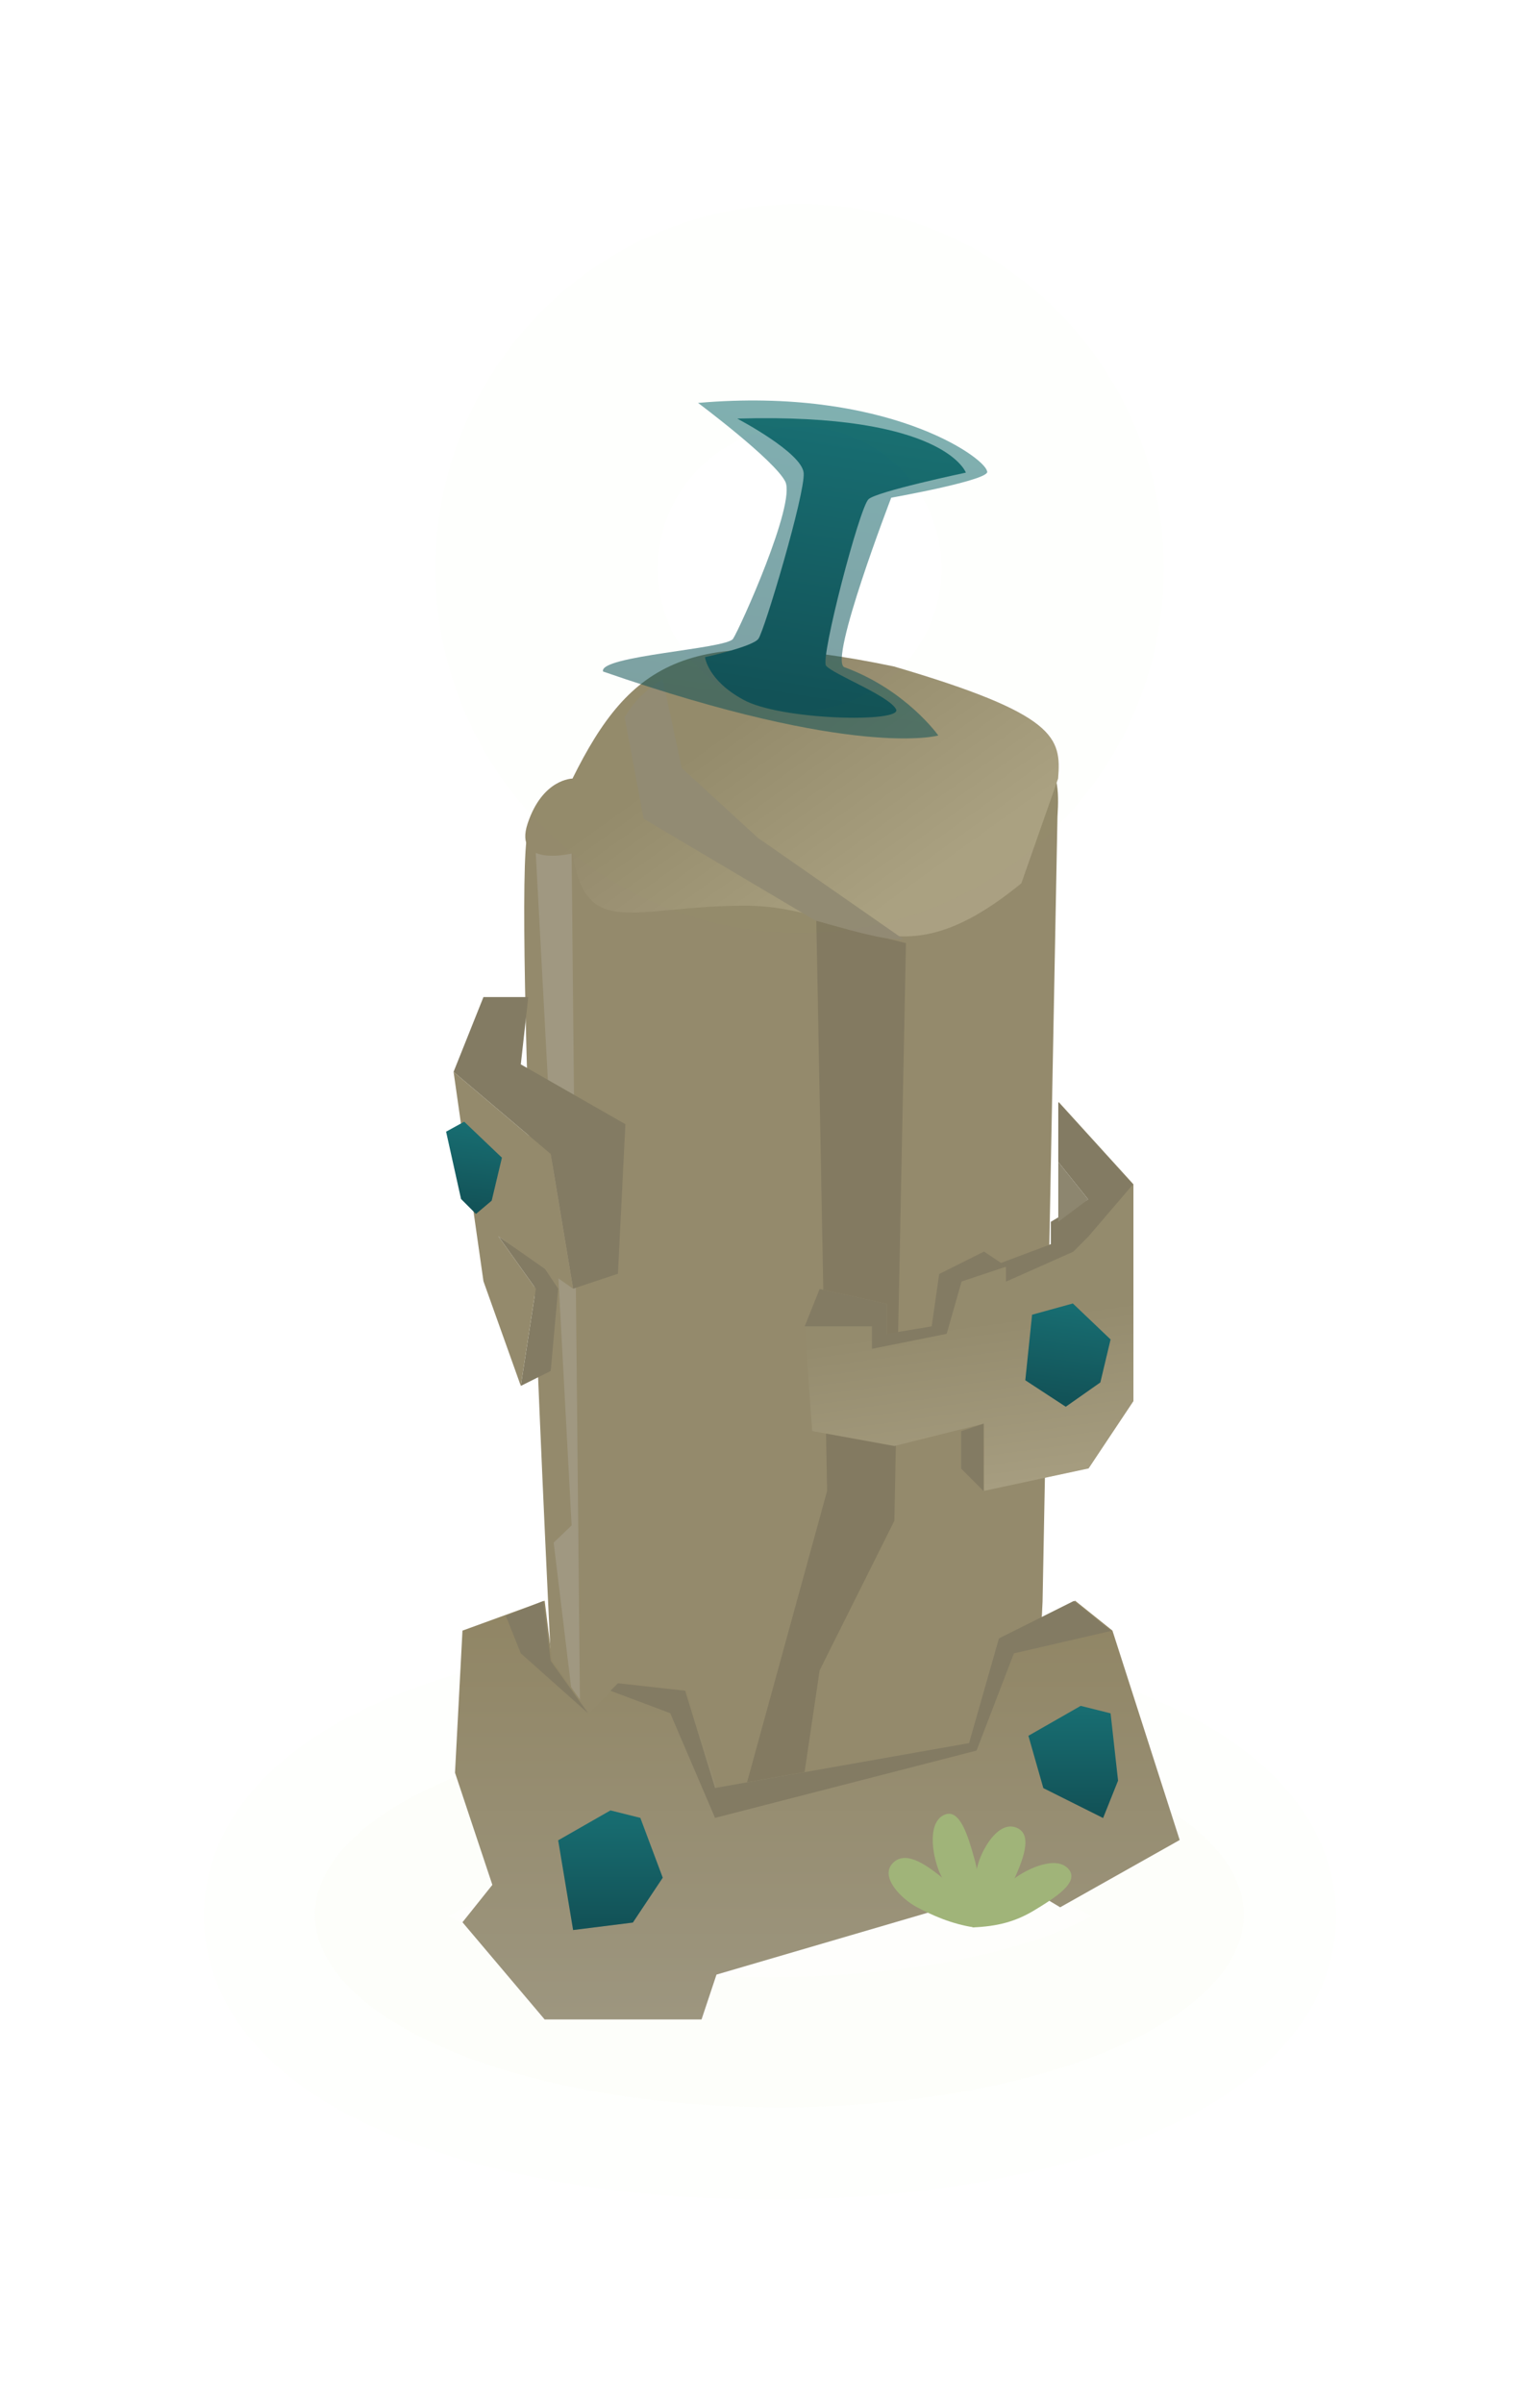 <svg width="572" height="892" viewBox="0 0 572 892" fill="none" xmlns="http://www.w3.org/2000/svg">
<ellipse cx="289.5" cy="710.554" rx="172.5" ry="71.446" fill="#E9DDB9" fill-opacity="0.05"/>
<g filter="url(#filter0_d_852_7)">
<ellipse cx="286" cy="711" rx="169" ry="64" stroke="#7FD71B" stroke-opacity="0.01" stroke-width="82.569"/>
</g>
<path d="M387.239 594.315L392.773 303.091C394.018 283.342 392.207 272.138 331.896 249.16C256.389 228.781 234.483 246.506 212.91 303.091C212.91 303.091 201.534 287.428 196 309C190.466 330.572 204.608 615.887 204.608 615.887C209.668 657.786 226.972 694.986 268.479 694.986C309.986 694.986 383.436 698.529 387.239 594.315Z" fill="url(#paint0_linear_852_7)"/>
<path d="M303.201 341.675L336.5 350L332.187 564.343L304.438 619.842L293.338 694.765L276.689 664.241L307.213 553.243L303.201 341.675Z" fill="#837A61"/>
<path d="M198.993 316.5H212.312L215.642 655.168L205.652 572.438L212.312 566.074L198.993 316.5Z" fill="#A09881"/>
<path d="M379.362 327.771L393.009 288.922C394.257 273.68 392.442 265.033 331.96 247.298C256.24 231.569 234.272 245.25 212.638 288.922C212.638 288.922 201.538 288.922 195.988 305.572C190.439 322.221 212.638 316.672 212.638 316.672C217.712 349.009 235.065 336.096 276.689 336.096C318.313 336.096 331.96 366.62 379.362 327.771Z" fill="url(#paint1_linear_852_7)"/>
<path d="M239.066 303.82L232 266.133C236.231 259.326 239.551 256.455 246.133 252L253.199 284.977L281.465 310.887L335.641 348.574C329.97 348.805 323.086 347.398 302.664 341.508L239.066 303.82Z" fill="#928A74"/>
<path d="M329.414 483.87L304.44 478.32L298.89 492.195L301.665 531.044L332.189 536.594L365.488 528.269V553.243L404.338 544.919L420.987 519.944V439.471L393.238 408.947V431.146L404.338 445.021L390.463 461.671L371.909 468.726L365.488 464.446L348.839 472.77L346.064 492.195L329.414 497.745V483.87Z" fill="url(#paint2_linear_852_7)"/>
<path d="M298.89 492.195L304.44 478.32L329.414 483.87V494.97L346.064 492.195L348.839 472.771L365.489 464.446L373.813 469.996L357.164 475.546L351.614 494.97L323.865 500.52V492.195H298.89Z" fill="#837B63"/>
<path d="M438.169 682.798L413.195 605.1L399.32 594L371.57 607.875L360.471 646.724L266.123 663.373L255.023 627.299L230.049 624.524L218.949 635.624L205.074 616.199L202.299 594L171.775 605.1L169 657.824L182.875 699.448L171.775 713.322L202.299 749.396H260.573L266.123 732.747L379.895 699.448L393.77 707.772L438.169 682.798Z" fill="url(#paint3_linear_852_7)"/>
<path d="M361.911 689.74C364.196 697.883 363.962 704.861 361.903 713.659C356.073 708.389 352.14 701.39 349.38 695.709C346.619 690.028 344.085 677.127 350.266 673.692C356.445 670.258 359.623 681.585 361.908 689.728L361.911 689.74Z" fill="#A0B479"/>
<path d="M376.151 698.603C372.793 706.09 368.264 710.76 361.224 715.242C360.119 706.932 361.523 698.93 362.986 692.778C364.45 686.626 370.588 675.63 377.388 678.162C384.185 680.693 379.514 691.107 376.156 698.593L376.151 698.603Z" fill="#A0B479"/>
<path d="M351.332 697.891C357.4 702.805 360.233 707.968 361.901 715.246C353.278 713.957 345.939 710.588 340.446 707.668C334.954 704.747 326.514 696.489 331.666 691.311C336.816 686.135 345.256 692.971 351.323 697.884L351.332 697.891Z" fill="#A0B479"/>
<path d="M384.288 708.819C377.058 713.208 370.274 714.858 361.246 715.239C364.755 708.208 370.44 702.539 375.17 698.352C379.9 694.166 391.645 688.259 396.616 693.289C401.583 698.318 391.527 704.423 384.298 708.813L384.288 708.819Z" fill="#A0B479"/>
<path d="M393.076 431.199V409L420.826 439.524L404.176 458.949L398.626 464.499L373.652 475.598V470.049H368.102L390.301 461.724V453.399L404.176 445.074L393.076 431.199Z" fill="#837B63"/>
<path d="M365.325 528.322V553.297L357 544.972V531.097L365.325 528.322Z" fill="#837B63"/>
<path d="M393.076 431.2L404.176 445.075L393.076 453.399V431.2Z" fill="#8D866F"/>
<path d="M415.277 660.771L412.502 635.796L401.402 633.021L381.978 644.121L387.527 663.546L409.727 674.645L415.277 660.771Z" fill="url(#paint4_linear_852_7)"/>
<path d="M408.701 512.998L412.501 497.049L398.492 483.701L383.348 487.874L380.825 512.199L395.851 522.024L408.701 512.998Z" fill="url(#paint5_linear_852_7)"/>
<path d="M179.567 370H196.217L193.442 394.974L232.291 417.174L229.516 472.673L212.867 478.222L204.542 428.274L168.468 397.749L179.567 370Z" fill="#837B63"/>
<path d="M204.542 508.747L193.442 514.297L198.992 478.222L185.117 458.798L201.767 469.898L207.317 478.222L204.542 508.747Z" fill="#837B63"/>
<path d="M168.468 397.749L204.543 428.273L212.867 478.222L185.118 458.798L198.993 478.222L193.443 514.296L179.568 475.447L168.468 397.749Z" fill="#948A6C"/>
<path d="M376.586 613.544L412.66 605.219L398.785 594.119L371.036 607.994L359.936 646.843L265.588 663.492L254.488 627.418L229.514 624.643L226.739 627.418L248.939 635.743L265.588 674.592L362.711 649.618L376.586 613.544Z" fill="#837B63"/>
<path d="M187.892 599.669L201.767 594.119L204.542 616.319L218.416 635.743L193.442 613.544L187.892 599.669Z" fill="#837B63"/>
<path d="M246.167 696.792L237.842 674.592L226.742 671.817L207.318 682.917L212.868 716.216L235.067 713.441L246.167 696.792Z" fill="url(#paint6_linear_852_7)"/>
<path d="M182.627 445.55L186.427 429.602L172.418 416.253L165.692 419.949L171.242 444.924L176.792 450.474L182.627 445.55Z" fill="url(#paint7_linear_852_7)"/>
<path opacity="0.55" d="M259.279 149.516C328.946 143.46 365.72 169.65 366.604 174.832C368.868 177.968 331.025 184.696 331.025 184.696C331.025 184.696 307.636 245.387 313.633 247.589C336.601 256.023 348.514 272.931 348.514 272.931C348.514 272.931 317.846 281.744 223.99 249.187C222.275 243.344 269.758 240.861 272.268 237.061C274.778 233.262 295.812 186.736 291.65 178.658C287.488 170.581 259.279 149.516 259.279 149.516Z" fill="url(#paint8_linear_852_7)"/>
<path d="M273.838 155.342C350.794 153.096 358.753 175.385 358.753 175.385C358.753 175.385 325.314 182.431 322.565 185.287C319.197 188.516 304.715 243.884 306.794 247.012C309.399 250.22 330.052 258.069 332.815 263.175C335.578 268.281 289.654 267.325 276.025 259.617C262.83 252.444 261.857 243.867 261.857 243.867C261.857 243.867 279.458 240.011 281.681 237.074C283.904 234.138 299.136 183.099 298.504 175.511C297.872 167.923 273.838 155.342 273.838 155.342Z" fill="url(#paint9_linear_852_7)"/>
<g filter="url(#filter1_d_852_7)">
<circle cx="297" cy="211" r="94" stroke="#7FD71B" stroke-opacity="0.01" stroke-width="82.569"/>
</g>
<defs>
<filter id="filter0_d_852_7" x="0.716" y="530.716" width="570.569" height="360.569" filterUnits="userSpaceOnUse" color-interpolation-filters="sRGB">
<feFlood flood-opacity="0" result="BackgroundImageFix"/>
<feColorMatrix in="SourceAlpha" type="matrix" values="0 0 0 0 0 0 0 0 0 0 0 0 0 0 0 0 0 0 127 0" result="hardAlpha"/>
<feOffset/>
<feGaussianBlur stdDeviation="37.5"/>
<feColorMatrix type="matrix" values="0 0 0 0 0.064 0 0 0 0 0.556 0 0 0 0 0.379 0 0 0 0.3 0"/>
<feBlend mode="normal" in2="BackgroundImageFix" result="effect1_dropShadow_852_7"/>
<feBlend mode="normal" in="SourceGraphic" in2="effect1_dropShadow_852_7" result="shape"/>
</filter>
<filter id="filter1_d_852_7" x="86.716" y="0.716" width="420.569" height="420.569" filterUnits="userSpaceOnUse" color-interpolation-filters="sRGB">
<feFlood flood-opacity="0" result="BackgroundImageFix"/>
<feColorMatrix in="SourceAlpha" type="matrix" values="0 0 0 0 0 0 0 0 0 0 0 0 0 0 0 0 0 0 127 0" result="hardAlpha"/>
<feOffset/>
<feGaussianBlur stdDeviation="37.5"/>
<feColorMatrix type="matrix" values="0 0 0 0 0.064 0 0 0 0 0.556 0 0 0 0 0.379 0 0 0 0.3 0"/>
<feBlend mode="normal" in2="BackgroundImageFix" result="effect1_dropShadow_852_7"/>
<feBlend mode="normal" in="SourceGraphic" in2="effect1_dropShadow_852_7" result="shape"/>
</filter>
<linearGradient id="paint0_linear_852_7" x1="287.849" y1="396.57" x2="298.228" y2="694.853" gradientUnits="userSpaceOnUse">
<stop offset="0.307" stop-color="#948A6C"/>
<stop offset="0.745" stop-color="#948A6C"/>
</linearGradient>
<linearGradient id="paint1_linear_852_7" x1="282.937" y1="261.173" x2="334.963" y2="333.321" gradientUnits="userSpaceOnUse">
<stop stop-color="#948A6C"/>
<stop offset="1" stop-color="#AAA082"/>
</linearGradient>
<linearGradient id="paint2_linear_852_7" x1="351.614" y1="492.195" x2="359.939" y2="553.243" gradientUnits="userSpaceOnUse">
<stop stop-color="#948B6D"/>
<stop offset="1" stop-color="#A69D80"/>
</linearGradient>
<linearGradient id="paint3_linear_852_7" x1="303.585" y1="594" x2="303.585" y2="749.396" gradientUnits="userSpaceOnUse">
<stop stop-color="#908564"/>
<stop offset="1" stop-color="#9D967F"/>
</linearGradient>
<linearGradient id="paint4_linear_852_7" x1="400.336" y1="633.021" x2="400.336" y2="672.643" gradientUnits="userSpaceOnUse">
<stop stop-color="#186E72"/>
<stop offset="1" stop-color="#125257"/>
</linearGradient>
<linearGradient id="paint5_linear_852_7" x1="400.577" y1="483.97" x2="395.906" y2="520.17" gradientUnits="userSpaceOnUse">
<stop stop-color="#186E72"/>
<stop offset="1" stop-color="#125257"/>
</linearGradient>
<linearGradient id="paint6_linear_852_7" x1="228.736" y1="671.817" x2="228.736" y2="714.08" gradientUnits="userSpaceOnUse">
<stop stop-color="#186E72"/>
<stop offset="1" stop-color="#125257"/>
</linearGradient>
<linearGradient id="paint7_linear_852_7" x1="178.191" y1="416.998" x2="174.125" y2="448.51" gradientUnits="userSpaceOnUse">
<stop stop-color="#186E72"/>
<stop offset="1" stop-color="#125257"/>
</linearGradient>
<linearGradient id="paint8_linear_852_7" x1="302.136" y1="149.639" x2="284.878" y2="262.185" gradientUnits="userSpaceOnUse">
<stop stop-color="#186E72"/>
<stop offset="1" stop-color="#125257"/>
</linearGradient>
<linearGradient id="paint9_linear_852_7" x1="313.507" y1="156.596" x2="297.675" y2="259.85" gradientUnits="userSpaceOnUse">
<stop stop-color="#186E72"/>
<stop offset="1" stop-color="#125257"/>
</linearGradient>
</defs>
</svg>
